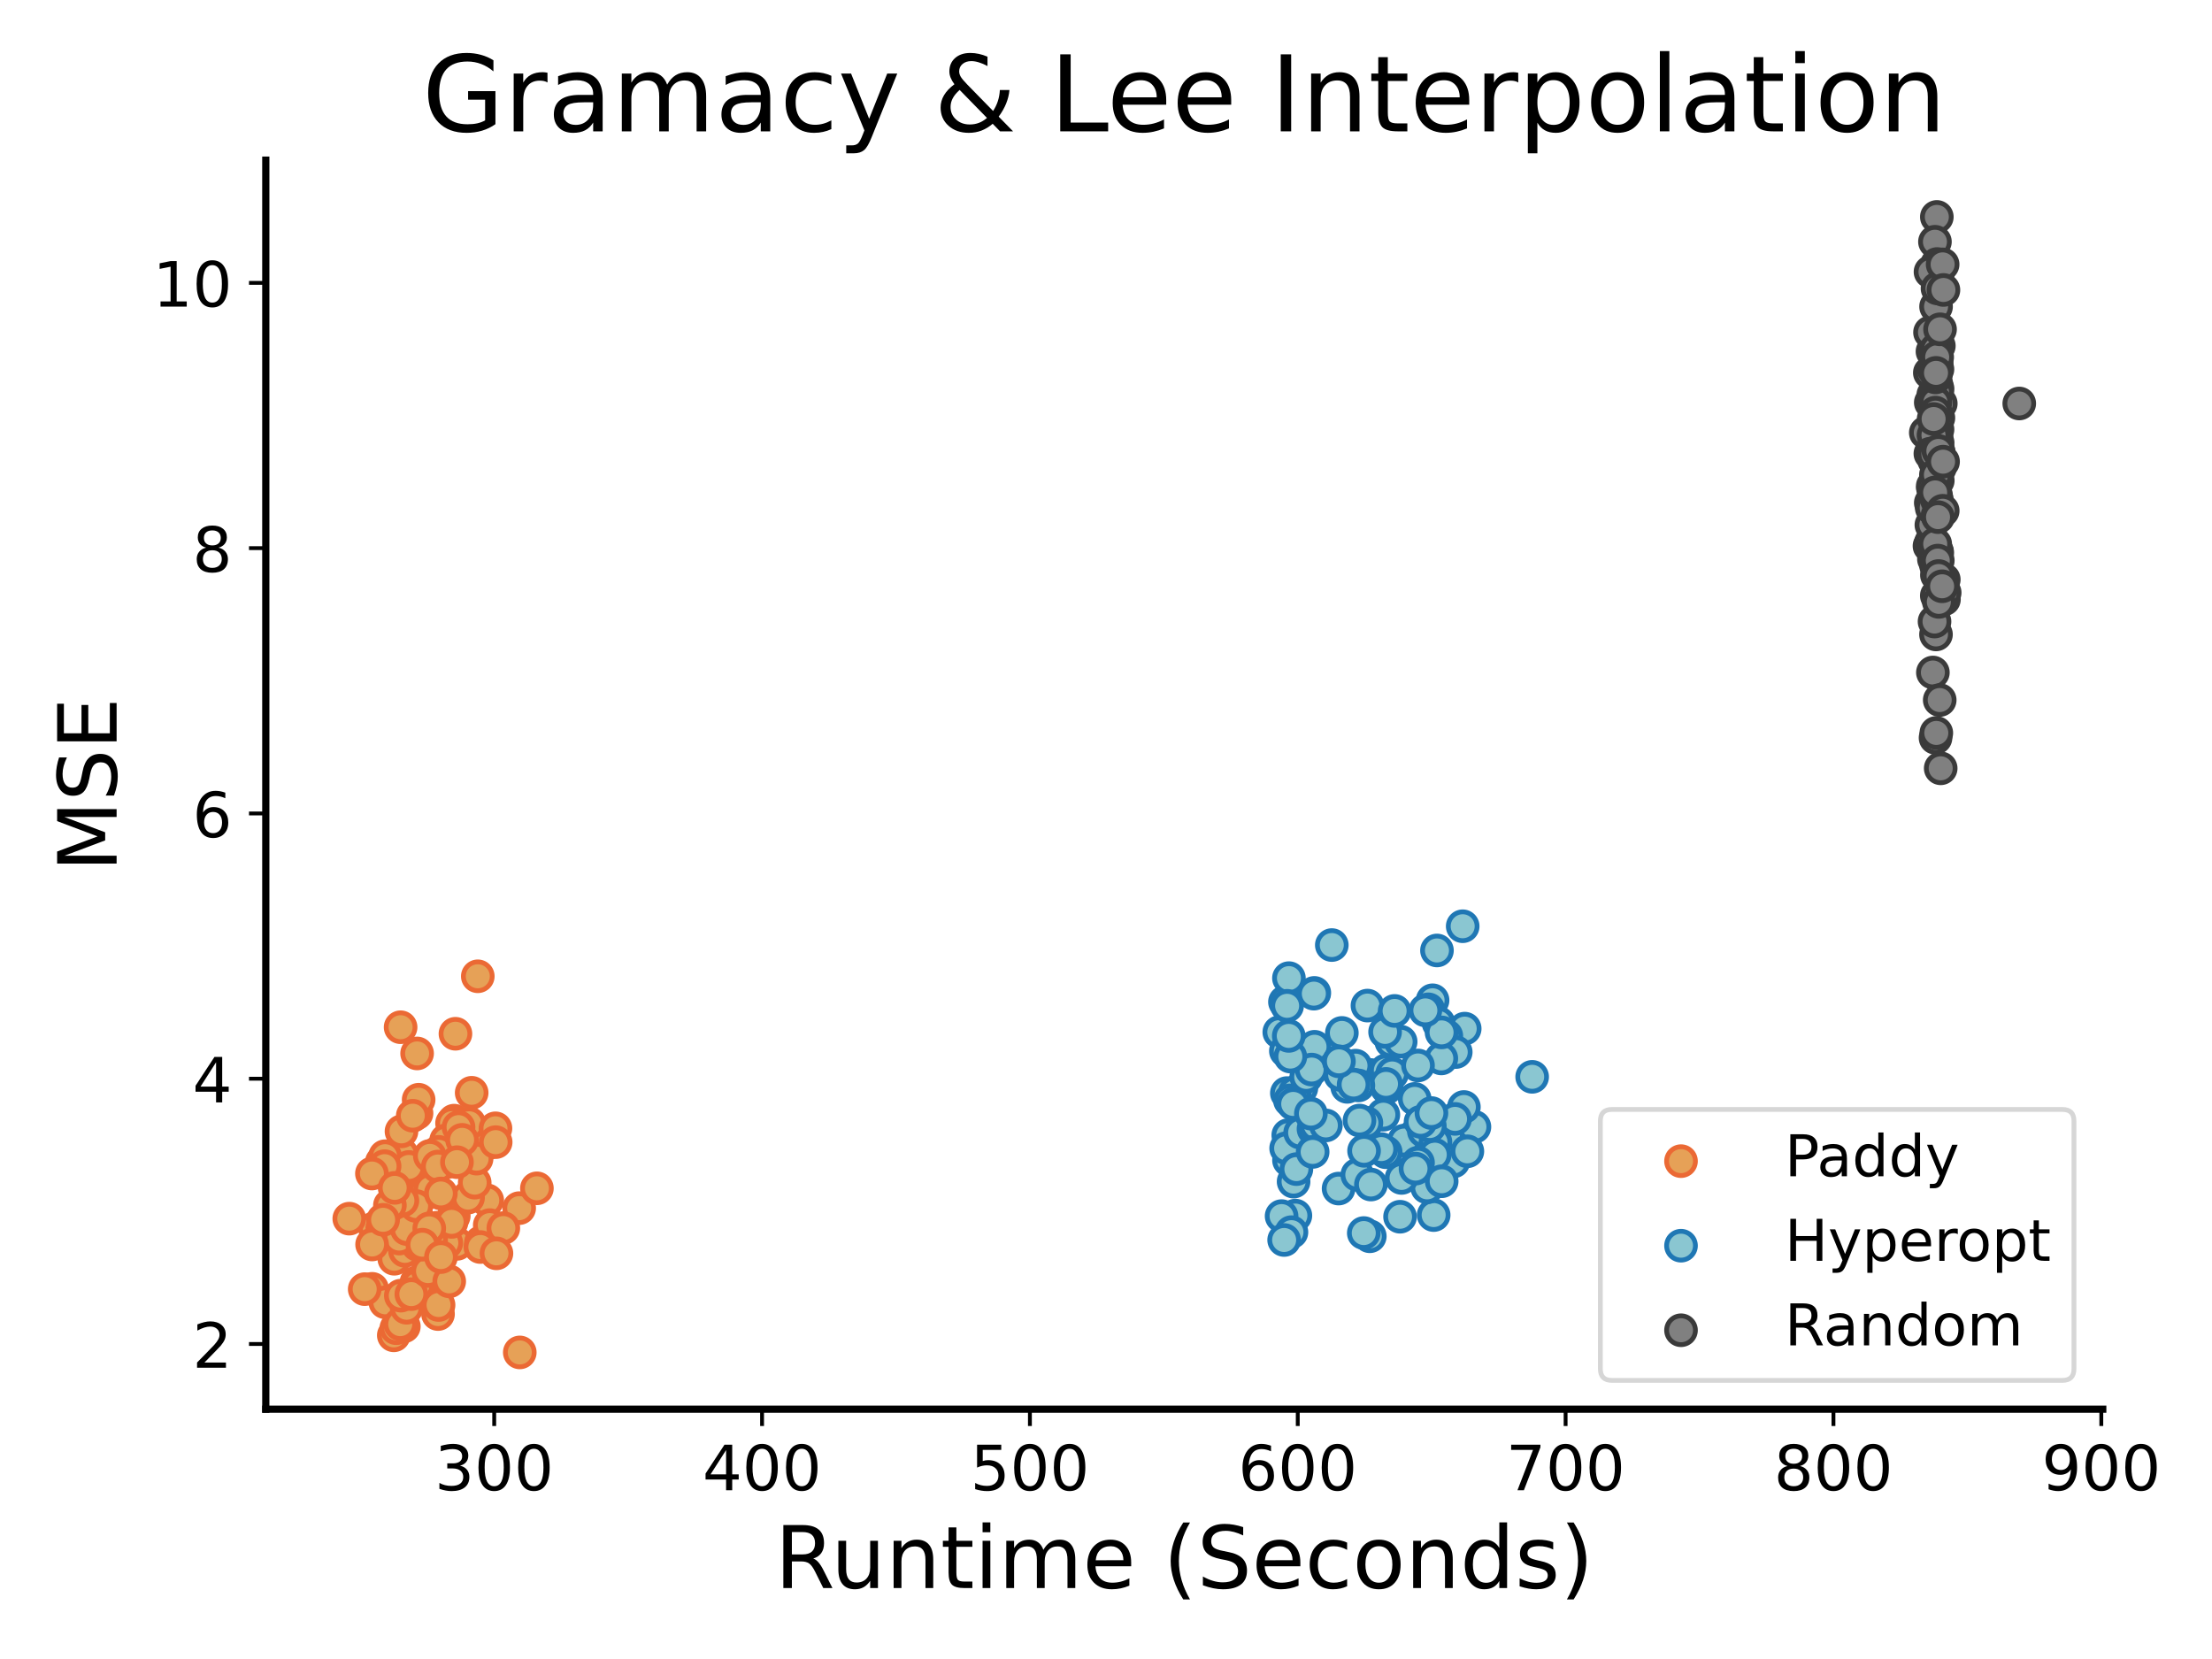 <?xml version="1.0" encoding="utf-8" standalone="no"?>
<!DOCTYPE svg PUBLIC "-//W3C//DTD SVG 1.1//EN"
  "http://www.w3.org/Graphics/SVG/1.1/DTD/svg11.dtd">
<!-- Created with matplotlib (https://matplotlib.org/) -->
<svg height="345.6pt" version="1.1" viewBox="0 0 460.8 345.6" width="460.8pt" xmlns="http://www.w3.org/2000/svg" xmlns:xlink="http://www.w3.org/1999/xlink">
 <defs>
  <style type="text/css">*{stroke-linecap:butt;stroke-linejoin:round;}</style>
 </defs>
 <g id="figure_1">
  <g id="patch_1">
   <path d="M 0 345.6 
L 460.8 345.6 
L 460.8 0 
L 0 0 
z
" style="fill:#ffffff;"/>
  </g>
  <g id="axes_1">
   <g id="patch_2">
    <path d="M 55.37 293.56 
L 438.043 293.56 
L 438.043 33.36 
L 55.37 33.36 
z
" style="fill:#ffffff;"/>
   </g>
   <g id="PathCollection_1">
    <defs>
     <path d="M 0 3 
C 0.796 3 1.559 2.684 2.121 2.121 
C 2.684 1.559 3 0.796 3 0 
C 3 -0.796 2.684 -1.559 2.121 -2.121 
C 1.559 -2.684 0.796 -3 0 -3 
C -0.796 -3 -1.559 -2.684 -2.121 -2.121 
C -2.684 -1.559 -3 -0.796 -3 0 
C -3 0.796 -2.684 1.559 -2.121 2.121 
C -1.559 2.684 -0.796 3 0 3 
z
" id="m9ecdca2d53" style="stroke:#eb6934;"/>
    </defs>
    <g clip-path="url(#p0299a1b204)">
     <use style="fill:#e6a157;stroke:#eb6934;" x="84.13" xlink:href="#m9ecdca2d53" y="276.314"/>
     <use style="fill:#e6a157;stroke:#eb6934;" x="91.603" xlink:href="#m9ecdca2d53" y="258.444"/>
     <use style="fill:#e6a157;stroke:#eb6934;" x="82.141" xlink:href="#m9ecdca2d53" y="262.221"/>
     <use style="fill:#e6a157;stroke:#eb6934;" x="94.455" xlink:href="#m9ecdca2d53" y="238.295"/>
     <use style="fill:#e6a157;stroke:#eb6934;" x="94.607" xlink:href="#m9ecdca2d53" y="233.452"/>
     <use style="fill:#e6a157;stroke:#eb6934;" x="78.088" xlink:href="#m9ecdca2d53" y="255.793"/>
     <use style="fill:#e6a157;stroke:#eb6934;" x="93.015" xlink:href="#m9ecdca2d53" y="239.814"/>
     <use style="fill:#e6a157;stroke:#eb6934;" x="88.743" xlink:href="#m9ecdca2d53" y="255.882"/>
     <use style="fill:#e6a157;stroke:#eb6934;" x="77.524" xlink:href="#m9ecdca2d53" y="268.488"/>
     <use style="fill:#e6a157;stroke:#eb6934;" x="93.046" xlink:href="#m9ecdca2d53" y="242.123"/>
     <use style="fill:#e6a157;stroke:#eb6934;" x="91.214" xlink:href="#m9ecdca2d53" y="266.435"/>
     <use style="fill:#e6a157;stroke:#eb6934;" x="83.199" xlink:href="#m9ecdca2d53" y="247.144"/>
     <use style="fill:#e6a157;stroke:#eb6934;" x="72.764" xlink:href="#m9ecdca2d53" y="253.867"/>
     <use style="fill:#e6a157;stroke:#eb6934;" x="79.631" xlink:href="#m9ecdca2d53" y="255.861"/>
     <use style="fill:#e6a157;stroke:#eb6934;" x="86.683" xlink:href="#m9ecdca2d53" y="252.902"/>
     <use style="fill:#e6a157;stroke:#eb6934;" x="82.033" xlink:href="#m9ecdca2d53" y="278.175"/>
     <use style="fill:#e6a157;stroke:#eb6934;" x="90.24" xlink:href="#m9ecdca2d53" y="246.667"/>
     <use style="fill:#e6a157;stroke:#eb6934;" x="101.526" xlink:href="#m9ecdca2d53" y="238.219"/>
     <use style="fill:#e6a157;stroke:#eb6934;" x="90.956" xlink:href="#m9ecdca2d53" y="255.763"/>
     <use style="fill:#e6a157;stroke:#eb6934;" x="108.281" xlink:href="#m9ecdca2d53" y="281.733"/>
     <use style="fill:#e6a157;stroke:#eb6934;" x="80.273" xlink:href="#m9ecdca2d53" y="271.295"/>
     <use style="fill:#e6a157;stroke:#eb6934;" x="86.89" xlink:href="#m9ecdca2d53" y="219.45"/>
     <use style="fill:#e6a157;stroke:#eb6934;" x="94.168" xlink:href="#m9ecdca2d53" y="233.977"/>
     <use style="fill:#e6a157;stroke:#eb6934;" x="101.503" xlink:href="#m9ecdca2d53" y="250.056"/>
     <use style="fill:#e6a157;stroke:#eb6934;" x="95.212" xlink:href="#m9ecdca2d53" y="259.115"/>
     <use style="fill:#e6a157;stroke:#eb6934;" x="97.754" xlink:href="#m9ecdca2d53" y="234.005"/>
     <use style="fill:#e6a157;stroke:#eb6934;" x="92.971" xlink:href="#m9ecdca2d53" y="258.925"/>
     <use style="fill:#e6a157;stroke:#eb6934;" x="86.04" xlink:href="#m9ecdca2d53" y="252.9"/>
     <use style="fill:#e6a157;stroke:#eb6934;" x="92.934" xlink:href="#m9ecdca2d53" y="237.565"/>
     <use style="fill:#e6a157;stroke:#eb6934;" x="83.736" xlink:href="#m9ecdca2d53" y="240.471"/>
     <use style="fill:#e6a157;stroke:#eb6934;" x="87.217" xlink:href="#m9ecdca2d53" y="258.634"/>
     <use style="fill:#e6a157;stroke:#eb6934;" x="84.36" xlink:href="#m9ecdca2d53" y="260.571"/>
     <use style="fill:#e6a157;stroke:#eb6934;" x="100.199" xlink:href="#m9ecdca2d53" y="258.795"/>
     <use style="fill:#e6a157;stroke:#eb6934;" x="87.115" xlink:href="#m9ecdca2d53" y="250.237"/>
     <use style="fill:#e6a157;stroke:#eb6934;" x="108.155" xlink:href="#m9ecdca2d53" y="251.679"/>
     <use style="fill:#e6a157;stroke:#eb6934;" x="94.535" xlink:href="#m9ecdca2d53" y="253.292"/>
     <use style="fill:#e6a157;stroke:#eb6934;" x="97.507" xlink:href="#m9ecdca2d53" y="249.481"/>
     <use style="fill:#e6a157;stroke:#eb6934;" x="82.559" xlink:href="#m9ecdca2d53" y="276.693"/>
     <use style="fill:#e6a157;stroke:#eb6934;" x="88.542" xlink:href="#m9ecdca2d53" y="244.162"/>
     <use style="fill:#e6a157;stroke:#eb6934;" x="90.688" xlink:href="#m9ecdca2d53" y="264.763"/>
     <use style="fill:#e6a157;stroke:#eb6934;" x="86.502" xlink:href="#m9ecdca2d53" y="256.628"/>
     <use style="fill:#e6a157;stroke:#eb6934;" x="83.38" xlink:href="#m9ecdca2d53" y="275.841"/>
     <use style="fill:#e6a157;stroke:#eb6934;" x="75.975" xlink:href="#m9ecdca2d53" y="268.553"/>
     <use style="fill:#e6a157;stroke:#eb6934;" x="87.019" xlink:href="#m9ecdca2d53" y="259.346"/>
     <use style="fill:#e6a157;stroke:#eb6934;" x="89.767" xlink:href="#m9ecdca2d53" y="262.279"/>
     <use style="fill:#e6a157;stroke:#eb6934;" x="79.53" xlink:href="#m9ecdca2d53" y="242.091"/>
     <use style="fill:#e6a157;stroke:#eb6934;" x="83.161" xlink:href="#m9ecdca2d53" y="258.018"/>
     <use style="fill:#e6a157;stroke:#eb6934;" x="102.025" xlink:href="#m9ecdca2d53" y="255.216"/>
     <use style="fill:#e6a157;stroke:#eb6934;" x="89.23" xlink:href="#m9ecdca2d53" y="265.491"/>
     <use style="fill:#e6a157;stroke:#eb6934;" x="86.773" xlink:href="#m9ecdca2d53" y="231.918"/>
     <use style="fill:#e6a157;stroke:#eb6934;" x="88.944" xlink:href="#m9ecdca2d53" y="248.093"/>
     <use style="fill:#e6a157;stroke:#eb6934;" x="86.748" xlink:href="#m9ecdca2d53" y="267.141"/>
     <use style="fill:#e6a157;stroke:#eb6934;" x="91.387" xlink:href="#m9ecdca2d53" y="239.956"/>
     <use style="fill:#e6a157;stroke:#eb6934;" x="84.762" xlink:href="#m9ecdca2d53" y="256.037"/>
     <use style="fill:#e6a157;stroke:#eb6934;" x="80.22" xlink:href="#m9ecdca2d53" y="240.859"/>
     <use style="fill:#e6a157;stroke:#eb6934;" x="88.187" xlink:href="#m9ecdca2d53" y="248.829"/>
     <use style="fill:#e6a157;stroke:#eb6934;" x="84.71" xlink:href="#m9ecdca2d53" y="272.43"/>
     <use style="fill:#e6a157;stroke:#eb6934;" x="91.25" xlink:href="#m9ecdca2d53" y="273.741"/>
     <use style="fill:#e6a157;stroke:#eb6934;" x="91.362" xlink:href="#m9ecdca2d53" y="271.856"/>
     <use style="fill:#e6a157;stroke:#eb6934;" x="89.6" xlink:href="#m9ecdca2d53" y="247.711"/>
     <use style="fill:#e6a157;stroke:#eb6934;" x="89.811" xlink:href="#m9ecdca2d53" y="258.302"/>
     <use style="fill:#e6a157;stroke:#eb6934;" x="83.496" xlink:href="#m9ecdca2d53" y="269.906"/>
     <use style="fill:#e6a157;stroke:#eb6934;" x="86.682" xlink:href="#m9ecdca2d53" y="251.237"/>
     <use style="fill:#e6a157;stroke:#eb6934;" x="87.211" xlink:href="#m9ecdca2d53" y="229.095"/>
     <use style="fill:#e6a157;stroke:#eb6934;" x="94.083" xlink:href="#m9ecdca2d53" y="254.542"/>
     <use style="fill:#e6a157;stroke:#eb6934;" x="86.987" xlink:href="#m9ecdca2d53" y="267.635"/>
     <use style="fill:#e6a157;stroke:#eb6934;" x="89.422" xlink:href="#m9ecdca2d53" y="255.892"/>
     <use style="fill:#e6a157;stroke:#eb6934;" x="83.829" xlink:href="#m9ecdca2d53" y="250.117"/>
     <use style="fill:#e6a157;stroke:#eb6934;" x="85.692" xlink:href="#m9ecdca2d53" y="269.589"/>
     <use style="fill:#e6a157;stroke:#eb6934;" x="85.178" xlink:href="#m9ecdca2d53" y="243.099"/>
     <use style="fill:#e6a157;stroke:#eb6934;" x="83.454" xlink:href="#m9ecdca2d53" y="213.991"/>
     <use style="fill:#e6a157;stroke:#eb6934;" x="98.892" xlink:href="#m9ecdca2d53" y="246.365"/>
     <use style="fill:#e6a157;stroke:#eb6934;" x="80.119" xlink:href="#m9ecdca2d53" y="242.937"/>
     <use style="fill:#e6a157;stroke:#eb6934;" x="94.878" xlink:href="#m9ecdca2d53" y="215.352"/>
     <use style="fill:#e6a157;stroke:#eb6934;" x="89.542" xlink:href="#m9ecdca2d53" y="240.794"/>
     <use style="fill:#e6a157;stroke:#eb6934;" x="89.171" xlink:href="#m9ecdca2d53" y="264.791"/>
     <use style="fill:#e6a157;stroke:#eb6934;" x="93.581" xlink:href="#m9ecdca2d53" y="266.927"/>
     <use style="fill:#e6a157;stroke:#eb6934;" x="83.638" xlink:href="#m9ecdca2d53" y="235.682"/>
     <use style="fill:#e6a157;stroke:#eb6934;" x="87.989" xlink:href="#m9ecdca2d53" y="259.289"/>
     <use style="fill:#e6a157;stroke:#eb6934;" x="91.854" xlink:href="#m9ecdca2d53" y="261.874"/>
     <use style="fill:#e6a157;stroke:#eb6934;" x="77.477" xlink:href="#m9ecdca2d53" y="244.469"/>
     <use style="fill:#e6a157;stroke:#eb6934;" x="77.514" xlink:href="#m9ecdca2d53" y="259.247"/>
     <use style="fill:#e6a157;stroke:#eb6934;" x="91.208" xlink:href="#m9ecdca2d53" y="243.015"/>
     <use style="fill:#e6a157;stroke:#eb6934;" x="100.07" xlink:href="#m9ecdca2d53" y="259.778"/>
     <use style="fill:#e6a157;stroke:#eb6934;" x="103.213" xlink:href="#m9ecdca2d53" y="235.049"/>
     <use style="fill:#e6a157;stroke:#eb6934;" x="98.258" xlink:href="#m9ecdca2d53" y="227.646"/>
     <use style="fill:#e6a157;stroke:#eb6934;" x="99.283" xlink:href="#m9ecdca2d53" y="241.369"/>
     <use style="fill:#e6a157;stroke:#eb6934;" x="95.525" xlink:href="#m9ecdca2d53" y="234.803"/>
     <use style="fill:#e6a157;stroke:#eb6934;" x="96.263" xlink:href="#m9ecdca2d53" y="237.45"/>
     <use style="fill:#e6a157;stroke:#eb6934;" x="104.855" xlink:href="#m9ecdca2d53" y="255.832"/>
     <use style="fill:#e6a157;stroke:#eb6934;" x="111.849" xlink:href="#m9ecdca2d53" y="247.546"/>
     <use style="fill:#e6a157;stroke:#eb6934;" x="85.986" xlink:href="#m9ecdca2d53" y="232.427"/>
     <use style="fill:#e6a157;stroke:#eb6934;" x="103.26" xlink:href="#m9ecdca2d53" y="237.93"/>
     <use style="fill:#e6a157;stroke:#eb6934;" x="81.225" xlink:href="#m9ecdca2d53" y="251.1"/>
     <use style="fill:#e6a157;stroke:#eb6934;" x="79.811" xlink:href="#m9ecdca2d53" y="254.106"/>
     <use style="fill:#e6a157;stroke:#eb6934;" x="91.841" xlink:href="#m9ecdca2d53" y="248.625"/>
     <use style="fill:#e6a157;stroke:#eb6934;" x="82.217" xlink:href="#m9ecdca2d53" y="247.454"/>
     <use style="fill:#e6a157;stroke:#eb6934;" x="103.42" xlink:href="#m9ecdca2d53" y="261.092"/>
     <use style="fill:#e6a157;stroke:#eb6934;" x="95.191" xlink:href="#m9ecdca2d53" y="242.104"/>
     <use style="fill:#e6a157;stroke:#eb6934;" x="99.534" xlink:href="#m9ecdca2d53" y="203.378"/>
    </g>
   </g>
   <g id="PathCollection_2">
    <defs>
     <path d="M 0 3 
C 0.796 3 1.559 2.684 2.121 2.121 
C 2.684 1.559 3 0.796 3 0 
C 3 -0.796 2.684 -1.559 2.121 -2.121 
C 1.559 -2.684 0.796 -3 0 -3 
C -0.796 -3 -1.559 -2.684 -2.121 -2.121 
C -2.684 -1.559 -3 -0.796 -3 0 
C -3 0.796 -2.684 1.559 -2.121 2.121 
C -1.559 2.684 -0.796 3 0 3 
z
" id="m8d9a4959fa" style="stroke:#1f77b4;"/>
    </defs>
    <g clip-path="url(#p0299a1b204)">
     <use style="fill:#8ac6d1;stroke:#1f77b4;" x="319.178" xlink:href="#m8d9a4959fa" y="224.322"/>
     <use style="fill:#8ac6d1;stroke:#1f77b4;" x="293.85" xlink:href="#m8d9a4959fa" y="244.2"/>
     <use style="fill:#8ac6d1;stroke:#1f77b4;" x="301.66" xlink:href="#m8d9a4959fa" y="239.73"/>
     <use style="fill:#8ac6d1;stroke:#1f77b4;" x="288.931" xlink:href="#m8d9a4959fa" y="214.778"/>
     <use style="fill:#8ac6d1;stroke:#1f77b4;" x="301.66" xlink:href="#m8d9a4959fa" y="236.277"/>
     <use style="fill:#8ac6d1;stroke:#1f77b4;" x="294.735" xlink:href="#m8d9a4959fa" y="236.501"/>
     <use style="fill:#8ac6d1;stroke:#1f77b4;" x="305.126" xlink:href="#m8d9a4959fa" y="214.283"/>
     <use style="fill:#8ac6d1;stroke:#1f77b4;" x="292.493" xlink:href="#m8d9a4959fa" y="237.605"/>
     <use style="fill:#8ac6d1;stroke:#1f77b4;" x="285.51" xlink:href="#m8d9a4959fa" y="223.939"/>
     <use style="fill:#8ac6d1;stroke:#1f77b4;" x="301.299" xlink:href="#m8d9a4959fa" y="215.804"/>
     <use style="fill:#8ac6d1;stroke:#1f77b4;" x="298.434" xlink:href="#m8d9a4959fa" y="208.375"/>
     <use style="fill:#8ac6d1;stroke:#1f77b4;" x="303.259" xlink:href="#m8d9a4959fa" y="219.164"/>
     <use style="fill:#8ac6d1;stroke:#1f77b4;" x="297.538" xlink:href="#m8d9a4959fa" y="210.261"/>
     <use style="fill:#8ac6d1;stroke:#1f77b4;" x="299.677" xlink:href="#m8d9a4959fa" y="213.101"/>
     <use style="fill:#8ac6d1;stroke:#1f77b4;" x="300.254" xlink:href="#m8d9a4959fa" y="220.491"/>
     <use style="fill:#8ac6d1;stroke:#1f77b4;" x="288.67" xlink:href="#m8d9a4959fa" y="240.026"/>
     <use style="fill:#8ac6d1;stroke:#1f77b4;" x="298.661" xlink:href="#m8d9a4959fa" y="253.121"/>
     <use style="fill:#8ac6d1;stroke:#1f77b4;" x="288.705" xlink:href="#m8d9a4959fa" y="222.982"/>
     <use style="fill:#8ac6d1;stroke:#1f77b4;" x="290.021" xlink:href="#m8d9a4959fa" y="223.626"/>
     <use style="fill:#8ac6d1;stroke:#1f77b4;" x="288.883" xlink:href="#m8d9a4959fa" y="226.57"/>
     <use style="fill:#8ac6d1;stroke:#1f77b4;" x="297.304" xlink:href="#m8d9a4959fa" y="247.347"/>
     <use style="fill:#8ac6d1;stroke:#1f77b4;" x="296.606" xlink:href="#m8d9a4959fa" y="235.628"/>
     <use style="fill:#8ac6d1;stroke:#1f77b4;" x="291.657" xlink:href="#m8d9a4959fa" y="253.469"/>
     <use style="fill:#8ac6d1;stroke:#1f77b4;" x="287.752" xlink:href="#m8d9a4959fa" y="239.374"/>
     <use style="fill:#8ac6d1;stroke:#1f77b4;" x="280.649" xlink:href="#m8d9a4959fa" y="226.411"/>
     <use style="fill:#8ac6d1;stroke:#1f77b4;" x="289.83" xlink:href="#m8d9a4959fa" y="216.979"/>
     <use style="fill:#8ac6d1;stroke:#1f77b4;" x="291.786" xlink:href="#m8d9a4959fa" y="217.006"/>
     <use style="fill:#8ac6d1;stroke:#1f77b4;" x="291.97" xlink:href="#m8d9a4959fa" y="245.384"/>
     <use style="fill:#8ac6d1;stroke:#1f77b4;" x="284.868" xlink:href="#m8d9a4959fa" y="209.482"/>
     <use style="fill:#8ac6d1;stroke:#1f77b4;" x="302.778" xlink:href="#m8d9a4959fa" y="241.959"/>
     <use style="fill:#8ac6d1;stroke:#1f77b4;" x="299.031" xlink:href="#m8d9a4959fa" y="237.887"/>
     <use style="fill:#8ac6d1;stroke:#1f77b4;" x="298.888" xlink:href="#m8d9a4959fa" y="240.539"/>
     <use style="fill:#8ac6d1;stroke:#1f77b4;" x="288.539" xlink:href="#m8d9a4959fa" y="214.968"/>
     <use style="fill:#8ac6d1;stroke:#1f77b4;" x="288.183" xlink:href="#m8d9a4959fa" y="232.214"/>
     <use style="fill:#8ac6d1;stroke:#1f77b4;" x="278.853" xlink:href="#m8d9a4959fa" y="247.601"/>
     <use style="fill:#8ac6d1;stroke:#1f77b4;" x="267.675" xlink:href="#m8d9a4959fa" y="208.721"/>
     <use style="fill:#8ac6d1;stroke:#1f77b4;" x="268.075" xlink:href="#m8d9a4959fa" y="227.711"/>
     <use style="fill:#8ac6d1;stroke:#1f77b4;" x="269.929" xlink:href="#m8d9a4959fa" y="242.994"/>
     <use style="fill:#8ac6d1;stroke:#1f77b4;" x="304.706" xlink:href="#m8d9a4959fa" y="192.954"/>
     <use style="fill:#8ac6d1;stroke:#1f77b4;" x="307.153" xlink:href="#m8d9a4959fa" y="234.747"/>
     <use style="fill:#8ac6d1;stroke:#1f77b4;" x="295.4" xlink:href="#m8d9a4959fa" y="242.209"/>
     <use style="fill:#8ac6d1;stroke:#1f77b4;" x="279.188" xlink:href="#m8d9a4959fa" y="223.923"/>
     <use style="fill:#8ac6d1;stroke:#1f77b4;" x="269.855" xlink:href="#m8d9a4959fa" y="253.228"/>
     <use style="fill:#8ac6d1;stroke:#1f77b4;" x="269.479" xlink:href="#m8d9a4959fa" y="246.152"/>
     <use style="fill:#8ac6d1;stroke:#1f77b4;" x="284.644" xlink:href="#m8d9a4959fa" y="233.915"/>
     <use style="fill:#8ac6d1;stroke:#1f77b4;" x="282.753" xlink:href="#m8d9a4959fa" y="244.735"/>
     <use style="fill:#8ac6d1;stroke:#1f77b4;" x="268.37" xlink:href="#m8d9a4959fa" y="236.462"/>
     <use style="fill:#8ac6d1;stroke:#1f77b4;" x="266.98" xlink:href="#m8d9a4959fa" y="253.337"/>
     <use style="fill:#8ac6d1;stroke:#1f77b4;" x="279.535" xlink:href="#m8d9a4959fa" y="215.177"/>
     <use style="fill:#8ac6d1;stroke:#1f77b4;" x="294.711" xlink:href="#m8d9a4959fa" y="228.922"/>
     <use style="fill:#8ac6d1;stroke:#1f77b4;" x="300.332" xlink:href="#m8d9a4959fa" y="246.076"/>
     <use style="fill:#8ac6d1;stroke:#1f77b4;" x="273.844" xlink:href="#m8d9a4959fa" y="218.064"/>
     <use style="fill:#8ac6d1;stroke:#1f77b4;" x="273.798" xlink:href="#m8d9a4959fa" y="206.838"/>
     <use style="fill:#8ac6d1;stroke:#1f77b4;" x="271.102" xlink:href="#m8d9a4959fa" y="226.649"/>
     <use style="fill:#8ac6d1;stroke:#1f77b4;" x="268.52" xlink:href="#m8d9a4959fa" y="241.699"/>
     <use style="fill:#8ac6d1;stroke:#1f77b4;" x="267.926" xlink:href="#m8d9a4959fa" y="239.2"/>
     <use style="fill:#8ac6d1;stroke:#1f77b4;" x="269.742" xlink:href="#m8d9a4959fa" y="227.528"/>
     <use style="fill:#8ac6d1;stroke:#1f77b4;" x="268.508" xlink:href="#m8d9a4959fa" y="203.764"/>
     <use style="fill:#8ac6d1;stroke:#1f77b4;" x="283.208" xlink:href="#m8d9a4959fa" y="233.43"/>
     <use style="fill:#8ac6d1;stroke:#1f77b4;" x="294.877" xlink:href="#m8d9a4959fa" y="243.444"/>
     <use style="fill:#8ac6d1;stroke:#1f77b4;" x="266.502" xlink:href="#m8d9a4959fa" y="215.013"/>
     <use style="fill:#8ac6d1;stroke:#1f77b4;" x="282.378" xlink:href="#m8d9a4959fa" y="221.994"/>
     <use style="fill:#8ac6d1;stroke:#1f77b4;" x="277.439" xlink:href="#m8d9a4959fa" y="196.872"/>
     <use style="fill:#8ac6d1;stroke:#1f77b4;" x="267.867" xlink:href="#m8d9a4959fa" y="218.934"/>
     <use style="fill:#8ac6d1;stroke:#1f77b4;" x="269.034" xlink:href="#m8d9a4959fa" y="256.681"/>
     <use style="fill:#8ac6d1;stroke:#1f77b4;" x="268.13" xlink:href="#m8d9a4959fa" y="209.531"/>
     <use style="fill:#8ac6d1;stroke:#1f77b4;" x="268.72" xlink:href="#m8d9a4959fa" y="229.236"/>
     <use style="fill:#8ac6d1;stroke:#1f77b4;" x="270.066" xlink:href="#m8d9a4959fa" y="243.547"/>
     <use style="fill:#8ac6d1;stroke:#1f77b4;" x="288.73" xlink:href="#m8d9a4959fa" y="225.795"/>
     <use style="fill:#8ac6d1;stroke:#1f77b4;" x="305.682" xlink:href="#m8d9a4959fa" y="239.835"/>
     <use style="fill:#8ac6d1;stroke:#1f77b4;" x="273.698" xlink:href="#m8d9a4959fa" y="206.998"/>
     <use style="fill:#8ac6d1;stroke:#1f77b4;" x="270.844" xlink:href="#m8d9a4959fa" y="235.952"/>
     <use style="fill:#8ac6d1;stroke:#1f77b4;" x="304.957" xlink:href="#m8d9a4959fa" y="230.608"/>
     <use style="fill:#8ac6d1;stroke:#1f77b4;" x="300.305" xlink:href="#m8d9a4959fa" y="215.068"/>
     <use style="fill:#8ac6d1;stroke:#1f77b4;" x="273.624" xlink:href="#m8d9a4959fa" y="235.179"/>
     <use style="fill:#8ac6d1;stroke:#1f77b4;" x="290.526" xlink:href="#m8d9a4959fa" y="210.594"/>
     <use style="fill:#8ac6d1;stroke:#1f77b4;" x="274.107" xlink:href="#m8d9a4959fa" y="234.432"/>
     <use style="fill:#8ac6d1;stroke:#1f77b4;" x="285.354" xlink:href="#m8d9a4959fa" y="257.539"/>
     <use style="fill:#8ac6d1;stroke:#1f77b4;" x="272.114" xlink:href="#m8d9a4959fa" y="224.345"/>
     <use style="fill:#8ac6d1;stroke:#1f77b4;" x="295.396" xlink:href="#m8d9a4959fa" y="221.956"/>
     <use style="fill:#8ac6d1;stroke:#1f77b4;" x="303.113" xlink:href="#m8d9a4959fa" y="233.086"/>
     <use style="fill:#8ac6d1;stroke:#1f77b4;" x="276.203" xlink:href="#m8d9a4959fa" y="234.447"/>
     <use style="fill:#8ac6d1;stroke:#1f77b4;" x="269.402" xlink:href="#m8d9a4959fa" y="229.969"/>
     <use style="fill:#8ac6d1;stroke:#1f77b4;" x="299.347" xlink:href="#m8d9a4959fa" y="197.999"/>
     <use style="fill:#8ac6d1;stroke:#1f77b4;" x="282.975" xlink:href="#m8d9a4959fa" y="226.117"/>
     <use style="fill:#8ac6d1;stroke:#1f77b4;" x="267.509" xlink:href="#m8d9a4959fa" y="258.312"/>
     <use style="fill:#8ac6d1;stroke:#1f77b4;" x="297.86" xlink:href="#m8d9a4959fa" y="234.568"/>
     <use style="fill:#8ac6d1;stroke:#1f77b4;" x="295.924" xlink:href="#m8d9a4959fa" y="233.704"/>
     <use style="fill:#8ac6d1;stroke:#1f77b4;" x="284.161" xlink:href="#m8d9a4959fa" y="239.735"/>
     <use style="fill:#8ac6d1;stroke:#1f77b4;" x="284.099" xlink:href="#m8d9a4959fa" y="256.866"/>
     <use style="fill:#8ac6d1;stroke:#1f77b4;" x="273.453" xlink:href="#m8d9a4959fa" y="239.965"/>
     <use style="fill:#8ac6d1;stroke:#1f77b4;" x="273.08" xlink:href="#m8d9a4959fa" y="231.987"/>
     <use style="fill:#8ac6d1;stroke:#1f77b4;" x="281.982" xlink:href="#m8d9a4959fa" y="225.935"/>
     <use style="fill:#8ac6d1;stroke:#1f77b4;" x="296.927" xlink:href="#m8d9a4959fa" y="210.483"/>
     <use style="fill:#8ac6d1;stroke:#1f77b4;" x="298.197" xlink:href="#m8d9a4959fa" y="231.871"/>
     <use style="fill:#8ac6d1;stroke:#1f77b4;" x="285.587" xlink:href="#m8d9a4959fa" y="246.759"/>
     <use style="fill:#8ac6d1;stroke:#1f77b4;" x="273.234" xlink:href="#m8d9a4959fa" y="222.812"/>
     <use style="fill:#8ac6d1;stroke:#1f77b4;" x="278.92" xlink:href="#m8d9a4959fa" y="221.102"/>
     <use style="fill:#8ac6d1;stroke:#1f77b4;" x="268.807" xlink:href="#m8d9a4959fa" y="220.104"/>
     <use style="fill:#8ac6d1;stroke:#1f77b4;" x="268.474" xlink:href="#m8d9a4959fa" y="215.798"/>
    </g>
   </g>
   <g id="PathCollection_3">
    <defs>
     <path d="M 0 3 
C 0.796 3 1.559 2.684 2.121 2.121 
C 2.684 1.559 3 0.796 3 0 
C 3 -0.796 2.684 -1.559 2.121 -2.121 
C 1.559 -2.684 0.796 -3 0 -3 
C -0.796 -3 -1.559 -2.684 -2.121 -2.121 
C -2.684 -1.559 -3 -0.796 -3 0 
C -3 0.796 -2.684 1.559 -2.121 2.121 
C -1.559 2.684 -0.796 3 0 3 
z
" id="m1c124397ea" style="stroke:#3a3a3a;"/>
    </defs>
    <g clip-path="url(#p0299a1b204)">
     <use style="fill:#808080;stroke:#3a3a3a;" x="401.177" xlink:href="#m1c124397ea" y="90.134"/>
     <use style="fill:#808080;stroke:#3a3a3a;" x="403.764" xlink:href="#m1c124397ea" y="56.705"/>
     <use style="fill:#808080;stroke:#3a3a3a;" x="402.497" xlink:href="#m1c124397ea" y="112.996"/>
     <use style="fill:#808080;stroke:#3a3a3a;" x="403.636" xlink:href="#m1c124397ea" y="81.013"/>
     <use style="fill:#808080;stroke:#3a3a3a;" x="404.301" xlink:href="#m1c124397ea" y="84.063"/>
     <use style="fill:#808080;stroke:#3a3a3a;" x="403.478" xlink:href="#m1c124397ea" y="45.187"/>
     <use style="fill:#808080;stroke:#3a3a3a;" x="402.56" xlink:href="#m1c124397ea" y="105.303"/>
     <use style="fill:#808080;stroke:#3a3a3a;" x="403.084" xlink:href="#m1c124397ea" y="50.362"/>
     <use style="fill:#808080;stroke:#3a3a3a;" x="402.214" xlink:href="#m1c124397ea" y="83.857"/>
     <use style="fill:#808080;stroke:#3a3a3a;" x="403.396" xlink:href="#m1c124397ea" y="80.104"/>
     <use style="fill:#808080;stroke:#3a3a3a;" x="403.416" xlink:href="#m1c124397ea" y="91.048"/>
     <use style="fill:#808080;stroke:#3a3a3a;" x="403.195" xlink:href="#m1c124397ea" y="95.962"/>
     <use style="fill:#808080;stroke:#3a3a3a;" x="403.451" xlink:href="#m1c124397ea" y="75.748"/>
     <use style="fill:#808080;stroke:#3a3a3a;" x="402.745" xlink:href="#m1c124397ea" y="82.244"/>
     <use style="fill:#808080;stroke:#3a3a3a;" x="403.082" xlink:href="#m1c124397ea" y="90.531"/>
     <use style="fill:#808080;stroke:#3a3a3a;" x="402.657" xlink:href="#m1c124397ea" y="140.096"/>
     <use style="fill:#808080;stroke:#3a3a3a;" x="402.983" xlink:href="#m1c124397ea" y="95.034"/>
     <use style="fill:#808080;stroke:#3a3a3a;" x="403.332" xlink:href="#m1c124397ea" y="87.936"/>
     <use style="fill:#808080;stroke:#3a3a3a;" x="403.804" xlink:href="#m1c124397ea" y="94.294"/>
     <use style="fill:#808080;stroke:#3a3a3a;" x="403.735" xlink:href="#m1c124397ea" y="94.269"/>
     <use style="fill:#808080;stroke:#3a3a3a;" x="403.897" xlink:href="#m1c124397ea" y="72.049"/>
     <use style="fill:#808080;stroke:#3a3a3a;" x="403.489" xlink:href="#m1c124397ea" y="119.779"/>
     <use style="fill:#808080;stroke:#3a3a3a;" x="402.97" xlink:href="#m1c124397ea" y="83.488"/>
     <use style="fill:#808080;stroke:#3a3a3a;" x="403.289" xlink:href="#m1c124397ea" y="70.934"/>
     <use style="fill:#808080;stroke:#3a3a3a;" x="403.521" xlink:href="#m1c124397ea" y="81.794"/>
     <use style="fill:#808080;stroke:#3a3a3a;" x="403.548" xlink:href="#m1c124397ea" y="54.999"/>
     <use style="fill:#808080;stroke:#3a3a3a;" x="403.595" xlink:href="#m1c124397ea" y="72.305"/>
     <use style="fill:#808080;stroke:#3a3a3a;" x="403.498" xlink:href="#m1c124397ea" y="96.86"/>
     <use style="fill:#808080;stroke:#3a3a3a;" x="403.622" xlink:href="#m1c124397ea" y="89.46"/>
     <use style="fill:#808080;stroke:#3a3a3a;" x="404.118" xlink:href="#m1c124397ea" y="97.435"/>
     <use style="fill:#808080;stroke:#3a3a3a;" x="403.185" xlink:href="#m1c124397ea" y="83.796"/>
     <use style="fill:#808080;stroke:#3a3a3a;" x="403.654" xlink:href="#m1c124397ea" y="92.251"/>
     <use style="fill:#808080;stroke:#3a3a3a;" x="403.485" xlink:href="#m1c124397ea" y="114.798"/>
     <use style="fill:#808080;stroke:#3a3a3a;" x="403.288" xlink:href="#m1c124397ea" y="117.723"/>
     <use style="fill:#808080;stroke:#3a3a3a;" x="402.927" xlink:href="#m1c124397ea" y="92.753"/>
     <use style="fill:#808080;stroke:#3a3a3a;" x="403.042" xlink:href="#m1c124397ea" y="107.757"/>
     <use style="fill:#808080;stroke:#3a3a3a;" x="403.694" xlink:href="#m1c124397ea" y="94.654"/>
     <use style="fill:#808080;stroke:#3a3a3a;" x="404.964" xlink:href="#m1c124397ea" y="124.856"/>
     <use style="fill:#808080;stroke:#3a3a3a;" x="403.677" xlink:href="#m1c124397ea" y="100.109"/>
     <use style="fill:#808080;stroke:#3a3a3a;" x="403.574" xlink:href="#m1c124397ea" y="115.137"/>
     <use style="fill:#808080;stroke:#3a3a3a;" x="403.805" xlink:href="#m1c124397ea" y="87.052"/>
     <use style="fill:#808080;stroke:#3a3a3a;" x="404.284" xlink:href="#m1c124397ea" y="160.053"/>
     <use style="fill:#808080;stroke:#3a3a3a;" x="403.609" xlink:href="#m1c124397ea" y="76.923"/>
     <use style="fill:#808080;stroke:#3a3a3a;" x="403.241" xlink:href="#m1c124397ea" y="57.023"/>
     <use style="fill:#808080;stroke:#3a3a3a;" x="402.215" xlink:href="#m1c124397ea" y="104.752"/>
     <use style="fill:#808080;stroke:#3a3a3a;" x="402.16" xlink:href="#m1c124397ea" y="56.637"/>
     <use style="fill:#808080;stroke:#3a3a3a;" x="401.944" xlink:href="#m1c124397ea" y="113.739"/>
     <use style="fill:#808080;stroke:#3a3a3a;" x="402.998" xlink:href="#m1c124397ea" y="90.495"/>
     <use style="fill:#808080;stroke:#3a3a3a;" x="402.78" xlink:href="#m1c124397ea" y="90.657"/>
     <use style="fill:#808080;stroke:#3a3a3a;" x="402.846" xlink:href="#m1c124397ea" y="78.04"/>
     <use style="fill:#808080;stroke:#3a3a3a;" x="402.274" xlink:href="#m1c124397ea" y="112.952"/>
     <use style="fill:#808080;stroke:#3a3a3a;" x="403.202" xlink:href="#m1c124397ea" y="78.613"/>
     <use style="fill:#808080;stroke:#3a3a3a;" x="402.668" xlink:href="#m1c124397ea" y="101.719"/>
     <use style="fill:#808080;stroke:#3a3a3a;" x="402.578" xlink:href="#m1c124397ea" y="105.104"/>
     <use style="fill:#808080;stroke:#3a3a3a;" x="402.568" xlink:href="#m1c124397ea" y="73.217"/>
     <use style="fill:#808080;stroke:#3a3a3a;" x="403.47" xlink:href="#m1c124397ea" y="124.085"/>
     <use style="fill:#808080;stroke:#3a3a3a;" x="403.186" xlink:href="#m1c124397ea" y="85.961"/>
     <use style="fill:#808080;stroke:#3a3a3a;" x="402.808" xlink:href="#m1c124397ea" y="87.288"/>
     <use style="fill:#808080;stroke:#3a3a3a;" x="402.62" xlink:href="#m1c124397ea" y="101.272"/>
     <use style="fill:#808080;stroke:#3a3a3a;" x="402.342" xlink:href="#m1c124397ea" y="109.357"/>
     <use style="fill:#808080;stroke:#3a3a3a;" x="402.016" xlink:href="#m1c124397ea" y="77.651"/>
     <use style="fill:#808080;stroke:#3a3a3a;" x="402.415" xlink:href="#m1c124397ea" y="105.82"/>
     <use style="fill:#808080;stroke:#3a3a3a;" x="402.055" xlink:href="#m1c124397ea" y="69.241"/>
     <use style="fill:#808080;stroke:#3a3a3a;" x="402.87" xlink:href="#m1c124397ea" y="116.47"/>
     <use style="fill:#808080;stroke:#3a3a3a;" x="402.927" xlink:href="#m1c124397ea" y="95.908"/>
     <use style="fill:#808080;stroke:#3a3a3a;" x="403.317" xlink:href="#m1c124397ea" y="63.874"/>
     <use style="fill:#808080;stroke:#3a3a3a;" x="403.191" xlink:href="#m1c124397ea" y="73.875"/>
     <use style="fill:#808080;stroke:#3a3a3a;" x="403.617" xlink:href="#m1c124397ea" y="60.083"/>
     <use style="fill:#808080;stroke:#3a3a3a;" x="403.85" xlink:href="#m1c124397ea" y="94.223"/>
     <use style="fill:#808080;stroke:#3a3a3a;" x="404.686" xlink:href="#m1c124397ea" y="55.076"/>
     <use style="fill:#808080;stroke:#3a3a3a;" x="403.324" xlink:href="#m1c124397ea" y="72.762"/>
     <use style="fill:#808080;stroke:#3a3a3a;" x="403.207" xlink:href="#m1c124397ea" y="153.708"/>
     <use style="fill:#808080;stroke:#3a3a3a;" x="402.133" xlink:href="#m1c124397ea" y="94.502"/>
     <use style="fill:#808080;stroke:#3a3a3a;" x="402.761" xlink:href="#m1c124397ea" y="94.618"/>
     <use style="fill:#808080;stroke:#3a3a3a;" x="402.789" xlink:href="#m1c124397ea" y="76.896"/>
     <use style="fill:#808080;stroke:#3a3a3a;" x="403.303" xlink:href="#m1c124397ea" y="132.165"/>
     <use style="fill:#808080;stroke:#3a3a3a;" x="403.552" xlink:href="#m1c124397ea" y="74.407"/>
     <use style="fill:#808080;stroke:#3a3a3a;" x="403.371" xlink:href="#m1c124397ea" y="152.684"/>
     <use style="fill:#808080;stroke:#3a3a3a;" x="403.801" xlink:href="#m1c124397ea" y="93.941"/>
     <use style="fill:#808080;stroke:#3a3a3a;" x="403.621" xlink:href="#m1c124397ea" y="107.396"/>
     <use style="fill:#808080;stroke:#3a3a3a;" x="403.143" xlink:href="#m1c124397ea" y="113.313"/>
     <use style="fill:#808080;stroke:#3a3a3a;" x="403.285" xlink:href="#m1c124397ea" y="98.918"/>
     <use style="fill:#808080;stroke:#3a3a3a;" x="403.501" xlink:href="#m1c124397ea" y="104.146"/>
     <use style="fill:#808080;stroke:#3a3a3a;" x="403.313" xlink:href="#m1c124397ea" y="103.149"/>
     <use style="fill:#808080;stroke:#3a3a3a;" x="402.998" xlink:href="#m1c124397ea" y="129.478"/>
     <use style="fill:#808080;stroke:#3a3a3a;" x="403.125" xlink:href="#m1c124397ea" y="102.58"/>
     <use style="fill:#808080;stroke:#3a3a3a;" x="403.679" xlink:href="#m1c124397ea" y="116.783"/>
     <use style="fill:#808080;stroke:#3a3a3a;" x="404.705" xlink:href="#m1c124397ea" y="106.403"/>
     <use style="fill:#808080;stroke:#3a3a3a;" x="404.854" xlink:href="#m1c124397ea" y="60.404"/>
     <use style="fill:#808080;stroke:#3a3a3a;" x="404.147" xlink:href="#m1c124397ea" y="68.601"/>
     <use style="fill:#808080;stroke:#3a3a3a;" x="403.728" xlink:href="#m1c124397ea" y="107.728"/>
     <use style="fill:#808080;stroke:#3a3a3a;" x="403.31" xlink:href="#m1c124397ea" y="77.677"/>
     <use style="fill:#808080;stroke:#3a3a3a;" x="404.779" xlink:href="#m1c124397ea" y="96.175"/>
     <use style="fill:#808080;stroke:#3a3a3a;" x="404.93" xlink:href="#m1c124397ea" y="120.726"/>
     <use style="fill:#808080;stroke:#3a3a3a;" x="404.079" xlink:href="#m1c124397ea" y="145.832"/>
     <use style="fill:#808080;stroke:#3a3a3a;" x="403.852" xlink:href="#m1c124397ea" y="119.995"/>
     <use style="fill:#808080;stroke:#3a3a3a;" x="405.116" xlink:href="#m1c124397ea" y="123.458"/>
     <use style="fill:#808080;stroke:#3a3a3a;" x="403.898" xlink:href="#m1c124397ea" y="125.383"/>
     <use style="fill:#808080;stroke:#3a3a3a;" x="420.649" xlink:href="#m1c124397ea" y="84.055"/>
     <use style="fill:#808080;stroke:#3a3a3a;" x="404.581" xlink:href="#m1c124397ea" y="122.131"/>
    </g>
   </g>
   <g id="matplotlib.axis_1">
    <g id="xtick_1">
     <g id="line2d_1">
      <defs>
       <path d="M 0 0 
L 0 3.5 
" id="m56c1b2023f" style="stroke:#000000;stroke-width:0.8;"/>
      </defs>
      <g>
       <use style="stroke:#000000;stroke-width:0.8;" x="102.953" xlink:href="#m56c1b2023f" y="293.56"/>
      </g>
     </g>
     <g id="text_1">
      <!-- 300 -->
      <g transform="translate(90.547 310.438)scale(0.13 -0.13)">
       <defs>
        <path d="M 40.578 39.312 
Q 47.656 37.797 51.625 33 
Q 55.609 28.219 55.609 21.188 
Q 55.609 10.406 48.188 4.484 
Q 40.766 -1.422 27.094 -1.422 
Q 22.516 -1.422 17.656 -0.516 
Q 12.797 0.391 7.625 2.203 
L 7.625 11.719 
Q 11.719 9.328 16.594 8.109 
Q 21.484 6.891 26.812 6.891 
Q 36.078 6.891 40.938 10.547 
Q 45.797 14.203 45.797 21.188 
Q 45.797 27.641 41.281 31.266 
Q 36.766 34.906 28.719 34.906 
L 20.219 34.906 
L 20.219 43.016 
L 29.109 43.016 
Q 36.375 43.016 40.234 45.922 
Q 44.094 48.828 44.094 54.297 
Q 44.094 59.906 40.109 62.906 
Q 36.141 65.922 28.719 65.922 
Q 24.656 65.922 20.016 65.031 
Q 15.375 64.156 9.812 62.312 
L 9.812 71.094 
Q 15.438 72.656 20.344 73.438 
Q 25.25 74.219 29.594 74.219 
Q 40.828 74.219 47.359 69.109 
Q 53.906 64.016 53.906 55.328 
Q 53.906 49.266 50.438 45.094 
Q 46.969 40.922 40.578 39.312 
z
" id="DejaVuSans-51"/>
        <path d="M 31.781 66.406 
Q 24.172 66.406 20.328 58.906 
Q 16.5 51.422 16.5 36.375 
Q 16.5 21.391 20.328 13.891 
Q 24.172 6.391 31.781 6.391 
Q 39.453 6.391 43.281 13.891 
Q 47.125 21.391 47.125 36.375 
Q 47.125 51.422 43.281 58.906 
Q 39.453 66.406 31.781 66.406 
z
M 31.781 74.219 
Q 44.047 74.219 50.516 64.516 
Q 56.984 54.828 56.984 36.375 
Q 56.984 17.969 50.516 8.266 
Q 44.047 -1.422 31.781 -1.422 
Q 19.531 -1.422 13.062 8.266 
Q 6.594 17.969 6.594 36.375 
Q 6.594 54.828 13.062 64.516 
Q 19.531 74.219 31.781 74.219 
z
" id="DejaVuSans-48"/>
       </defs>
       <use xlink:href="#DejaVuSans-51"/>
       <use x="63.623" xlink:href="#DejaVuSans-48"/>
       <use x="127.246" xlink:href="#DejaVuSans-48"/>
      </g>
     </g>
    </g>
    <g id="xtick_2">
     <g id="line2d_2">
      <g>
       <use style="stroke:#000000;stroke-width:0.8;" x="158.751" xlink:href="#m56c1b2023f" y="293.56"/>
      </g>
     </g>
     <g id="text_2">
      <!-- 400 -->
      <g transform="translate(146.344 310.438)scale(0.13 -0.13)">
       <defs>
        <path d="M 37.797 64.312 
L 12.891 25.391 
L 37.797 25.391 
z
M 35.203 72.906 
L 47.609 72.906 
L 47.609 25.391 
L 58.016 25.391 
L 58.016 17.188 
L 47.609 17.188 
L 47.609 0 
L 37.797 0 
L 37.797 17.188 
L 4.891 17.188 
L 4.891 26.703 
z
" id="DejaVuSans-52"/>
       </defs>
       <use xlink:href="#DejaVuSans-52"/>
       <use x="63.623" xlink:href="#DejaVuSans-48"/>
       <use x="127.246" xlink:href="#DejaVuSans-48"/>
      </g>
     </g>
    </g>
    <g id="xtick_3">
     <g id="line2d_3">
      <g>
       <use style="stroke:#000000;stroke-width:0.8;" x="214.549" xlink:href="#m56c1b2023f" y="293.56"/>
      </g>
     </g>
     <g id="text_3">
      <!-- 500 -->
      <g transform="translate(202.142 310.438)scale(0.13 -0.13)">
       <defs>
        <path d="M 10.797 72.906 
L 49.516 72.906 
L 49.516 64.594 
L 19.828 64.594 
L 19.828 46.734 
Q 21.969 47.469 24.109 47.828 
Q 26.266 48.188 28.422 48.188 
Q 40.625 48.188 47.75 41.5 
Q 54.891 34.812 54.891 23.391 
Q 54.891 11.625 47.562 5.094 
Q 40.234 -1.422 26.906 -1.422 
Q 22.312 -1.422 17.547 -0.641 
Q 12.797 0.141 7.719 1.703 
L 7.719 11.625 
Q 12.109 9.234 16.797 8.062 
Q 21.484 6.891 26.703 6.891 
Q 35.156 6.891 40.078 11.328 
Q 45.016 15.766 45.016 23.391 
Q 45.016 31 40.078 35.438 
Q 35.156 39.891 26.703 39.891 
Q 22.75 39.891 18.812 39.016 
Q 14.891 38.141 10.797 36.281 
z
" id="DejaVuSans-53"/>
       </defs>
       <use xlink:href="#DejaVuSans-53"/>
       <use x="63.623" xlink:href="#DejaVuSans-48"/>
       <use x="127.246" xlink:href="#DejaVuSans-48"/>
      </g>
     </g>
    </g>
    <g id="xtick_4">
     <g id="line2d_4">
      <g>
       <use style="stroke:#000000;stroke-width:0.8;" x="270.347" xlink:href="#m56c1b2023f" y="293.56"/>
      </g>
     </g>
     <g id="text_4">
      <!-- 600 -->
      <g transform="translate(257.94 310.438)scale(0.13 -0.13)">
       <defs>
        <path d="M 33.016 40.375 
Q 26.375 40.375 22.484 35.828 
Q 18.609 31.297 18.609 23.391 
Q 18.609 15.531 22.484 10.953 
Q 26.375 6.391 33.016 6.391 
Q 39.656 6.391 43.531 10.953 
Q 47.406 15.531 47.406 23.391 
Q 47.406 31.297 43.531 35.828 
Q 39.656 40.375 33.016 40.375 
z
M 52.594 71.297 
L 52.594 62.312 
Q 48.875 64.062 45.094 64.984 
Q 41.312 65.922 37.594 65.922 
Q 27.828 65.922 22.672 59.328 
Q 17.531 52.734 16.797 39.406 
Q 19.672 43.656 24.016 45.922 
Q 28.375 48.188 33.594 48.188 
Q 44.578 48.188 50.953 41.516 
Q 57.328 34.859 57.328 23.391 
Q 57.328 12.156 50.688 5.359 
Q 44.047 -1.422 33.016 -1.422 
Q 20.359 -1.422 13.672 8.266 
Q 6.984 17.969 6.984 36.375 
Q 6.984 53.656 15.188 63.938 
Q 23.391 74.219 37.203 74.219 
Q 40.922 74.219 44.703 73.484 
Q 48.484 72.75 52.594 71.297 
z
" id="DejaVuSans-54"/>
       </defs>
       <use xlink:href="#DejaVuSans-54"/>
       <use x="63.623" xlink:href="#DejaVuSans-48"/>
       <use x="127.246" xlink:href="#DejaVuSans-48"/>
      </g>
     </g>
    </g>
    <g id="xtick_5">
     <g id="line2d_5">
      <g>
       <use style="stroke:#000000;stroke-width:0.8;" x="326.144" xlink:href="#m56c1b2023f" y="293.56"/>
      </g>
     </g>
     <g id="text_5">
      <!-- 700 -->
      <g transform="translate(313.737 310.438)scale(0.13 -0.13)">
       <defs>
        <path d="M 8.203 72.906 
L 55.078 72.906 
L 55.078 68.703 
L 28.609 0 
L 18.312 0 
L 43.219 64.594 
L 8.203 64.594 
z
" id="DejaVuSans-55"/>
       </defs>
       <use xlink:href="#DejaVuSans-55"/>
       <use x="63.623" xlink:href="#DejaVuSans-48"/>
       <use x="127.246" xlink:href="#DejaVuSans-48"/>
      </g>
     </g>
    </g>
    <g id="xtick_6">
     <g id="line2d_6">
      <g>
       <use style="stroke:#000000;stroke-width:0.8;" x="381.942" xlink:href="#m56c1b2023f" y="293.56"/>
      </g>
     </g>
     <g id="text_6">
      <!-- 800 -->
      <g transform="translate(369.535 310.438)scale(0.13 -0.13)">
       <defs>
        <path d="M 31.781 34.625 
Q 24.75 34.625 20.719 30.859 
Q 16.703 27.094 16.703 20.516 
Q 16.703 13.922 20.719 10.156 
Q 24.75 6.391 31.781 6.391 
Q 38.812 6.391 42.859 10.172 
Q 46.922 13.969 46.922 20.516 
Q 46.922 27.094 42.891 30.859 
Q 38.875 34.625 31.781 34.625 
z
M 21.922 38.812 
Q 15.578 40.375 12.031 44.719 
Q 8.5 49.078 8.5 55.328 
Q 8.5 64.062 14.719 69.141 
Q 20.953 74.219 31.781 74.219 
Q 42.672 74.219 48.875 69.141 
Q 55.078 64.062 55.078 55.328 
Q 55.078 49.078 51.531 44.719 
Q 48 40.375 41.703 38.812 
Q 48.828 37.156 52.797 32.312 
Q 56.781 27.484 56.781 20.516 
Q 56.781 9.906 50.312 4.234 
Q 43.844 -1.422 31.781 -1.422 
Q 19.734 -1.422 13.25 4.234 
Q 6.781 9.906 6.781 20.516 
Q 6.781 27.484 10.781 32.312 
Q 14.797 37.156 21.922 38.812 
z
M 18.312 54.391 
Q 18.312 48.734 21.844 45.562 
Q 25.391 42.391 31.781 42.391 
Q 38.141 42.391 41.719 45.562 
Q 45.312 48.734 45.312 54.391 
Q 45.312 60.062 41.719 63.234 
Q 38.141 66.406 31.781 66.406 
Q 25.391 66.406 21.844 63.234 
Q 18.312 60.062 18.312 54.391 
z
" id="DejaVuSans-56"/>
       </defs>
       <use xlink:href="#DejaVuSans-56"/>
       <use x="63.623" xlink:href="#DejaVuSans-48"/>
       <use x="127.246" xlink:href="#DejaVuSans-48"/>
      </g>
     </g>
    </g>
    <g id="xtick_7">
     <g id="line2d_7">
      <g>
       <use style="stroke:#000000;stroke-width:0.8;" x="437.74" xlink:href="#m56c1b2023f" y="293.56"/>
      </g>
     </g>
     <g id="text_7">
      <!-- 900 -->
      <g transform="translate(425.333 310.438)scale(0.13 -0.13)">
       <defs>
        <path d="M 10.984 1.516 
L 10.984 10.5 
Q 14.703 8.734 18.5 7.812 
Q 22.312 6.891 25.984 6.891 
Q 35.75 6.891 40.891 13.453 
Q 46.047 20.016 46.781 33.406 
Q 43.953 29.203 39.594 26.953 
Q 35.25 24.703 29.984 24.703 
Q 19.047 24.703 12.672 31.312 
Q 6.297 37.938 6.297 49.422 
Q 6.297 60.641 12.938 67.422 
Q 19.578 74.219 30.609 74.219 
Q 43.266 74.219 49.922 64.516 
Q 56.594 54.828 56.594 36.375 
Q 56.594 19.141 48.406 8.859 
Q 40.234 -1.422 26.422 -1.422 
Q 22.703 -1.422 18.891 -0.688 
Q 15.094 0.047 10.984 1.516 
z
M 30.609 32.422 
Q 37.25 32.422 41.125 36.953 
Q 45.016 41.5 45.016 49.422 
Q 45.016 57.281 41.125 61.844 
Q 37.25 66.406 30.609 66.406 
Q 23.969 66.406 20.094 61.844 
Q 16.219 57.281 16.219 49.422 
Q 16.219 41.5 20.094 36.953 
Q 23.969 32.422 30.609 32.422 
z
" id="DejaVuSans-57"/>
       </defs>
       <use xlink:href="#DejaVuSans-57"/>
       <use x="63.623" xlink:href="#DejaVuSans-48"/>
       <use x="127.246" xlink:href="#DejaVuSans-48"/>
      </g>
     </g>
    </g>
    <g id="text_8">
     <!-- Runtime (Seconds) -->
     <g transform="translate(161.422 330.819)scale(0.18 -0.18)">
      <defs>
       <path d="M 44.391 34.188 
Q 47.562 33.109 50.562 29.594 
Q 53.562 26.078 56.594 19.922 
L 66.609 0 
L 56 0 
L 46.688 18.703 
Q 43.062 26.031 39.672 28.422 
Q 36.281 30.812 30.422 30.812 
L 19.672 30.812 
L 19.672 0 
L 9.812 0 
L 9.812 72.906 
L 32.078 72.906 
Q 44.578 72.906 50.734 67.672 
Q 56.891 62.453 56.891 51.906 
Q 56.891 45.016 53.688 40.469 
Q 50.484 35.938 44.391 34.188 
z
M 19.672 64.797 
L 19.672 38.922 
L 32.078 38.922 
Q 39.203 38.922 42.844 42.219 
Q 46.484 45.516 46.484 51.906 
Q 46.484 58.297 42.844 61.547 
Q 39.203 64.797 32.078 64.797 
z
" id="DejaVuSans-82"/>
       <path d="M 8.5 21.578 
L 8.5 54.688 
L 17.484 54.688 
L 17.484 21.922 
Q 17.484 14.156 20.5 10.266 
Q 23.531 6.391 29.594 6.391 
Q 36.859 6.391 41.078 11.031 
Q 45.312 15.672 45.312 23.688 
L 45.312 54.688 
L 54.297 54.688 
L 54.297 0 
L 45.312 0 
L 45.312 8.406 
Q 42.047 3.422 37.719 1 
Q 33.406 -1.422 27.688 -1.422 
Q 18.266 -1.422 13.375 4.438 
Q 8.5 10.297 8.5 21.578 
z
M 31.109 56 
z
" id="DejaVuSans-117"/>
       <path d="M 54.891 33.016 
L 54.891 0 
L 45.906 0 
L 45.906 32.719 
Q 45.906 40.484 42.875 44.328 
Q 39.844 48.188 33.797 48.188 
Q 26.516 48.188 22.312 43.547 
Q 18.109 38.922 18.109 30.906 
L 18.109 0 
L 9.078 0 
L 9.078 54.688 
L 18.109 54.688 
L 18.109 46.188 
Q 21.344 51.125 25.703 53.562 
Q 30.078 56 35.797 56 
Q 45.219 56 50.047 50.172 
Q 54.891 44.344 54.891 33.016 
z
" id="DejaVuSans-110"/>
       <path d="M 18.312 70.219 
L 18.312 54.688 
L 36.812 54.688 
L 36.812 47.703 
L 18.312 47.703 
L 18.312 18.016 
Q 18.312 11.328 20.141 9.422 
Q 21.969 7.516 27.594 7.516 
L 36.812 7.516 
L 36.812 0 
L 27.594 0 
Q 17.188 0 13.234 3.875 
Q 9.281 7.766 9.281 18.016 
L 9.281 47.703 
L 2.688 47.703 
L 2.688 54.688 
L 9.281 54.688 
L 9.281 70.219 
z
" id="DejaVuSans-116"/>
       <path d="M 9.422 54.688 
L 18.406 54.688 
L 18.406 0 
L 9.422 0 
z
M 9.422 75.984 
L 18.406 75.984 
L 18.406 64.594 
L 9.422 64.594 
z
" id="DejaVuSans-105"/>
       <path d="M 52 44.188 
Q 55.375 50.25 60.062 53.125 
Q 64.75 56 71.094 56 
Q 79.641 56 84.281 50.016 
Q 88.922 44.047 88.922 33.016 
L 88.922 0 
L 79.891 0 
L 79.891 32.719 
Q 79.891 40.578 77.094 44.375 
Q 74.312 48.188 68.609 48.188 
Q 61.625 48.188 57.562 43.547 
Q 53.516 38.922 53.516 30.906 
L 53.516 0 
L 44.484 0 
L 44.484 32.719 
Q 44.484 40.625 41.703 44.406 
Q 38.922 48.188 33.109 48.188 
Q 26.219 48.188 22.156 43.531 
Q 18.109 38.875 18.109 30.906 
L 18.109 0 
L 9.078 0 
L 9.078 54.688 
L 18.109 54.688 
L 18.109 46.188 
Q 21.188 51.219 25.484 53.609 
Q 29.781 56 35.688 56 
Q 41.656 56 45.828 52.969 
Q 50 49.953 52 44.188 
z
" id="DejaVuSans-109"/>
       <path d="M 56.203 29.594 
L 56.203 25.203 
L 14.891 25.203 
Q 15.484 15.922 20.484 11.062 
Q 25.484 6.203 34.422 6.203 
Q 39.594 6.203 44.453 7.469 
Q 49.312 8.734 54.109 11.281 
L 54.109 2.781 
Q 49.266 0.734 44.188 -0.344 
Q 39.109 -1.422 33.891 -1.422 
Q 20.797 -1.422 13.156 6.188 
Q 5.516 13.812 5.516 26.812 
Q 5.516 40.234 12.766 48.109 
Q 20.016 56 32.328 56 
Q 43.359 56 49.781 48.891 
Q 56.203 41.797 56.203 29.594 
z
M 47.219 32.234 
Q 47.125 39.594 43.094 43.984 
Q 39.062 48.391 32.422 48.391 
Q 24.906 48.391 20.391 44.141 
Q 15.875 39.891 15.188 32.172 
z
" id="DejaVuSans-101"/>
       <path id="DejaVuSans-32"/>
       <path d="M 31 75.875 
Q 24.469 64.656 21.281 53.656 
Q 18.109 42.672 18.109 31.391 
Q 18.109 20.125 21.312 9.062 
Q 24.516 -2 31 -13.188 
L 23.188 -13.188 
Q 15.875 -1.703 12.234 9.375 
Q 8.594 20.453 8.594 31.391 
Q 8.594 42.281 12.203 53.312 
Q 15.828 64.359 23.188 75.875 
z
" id="DejaVuSans-40"/>
       <path d="M 53.516 70.516 
L 53.516 60.891 
Q 47.906 63.578 42.922 64.891 
Q 37.938 66.219 33.297 66.219 
Q 25.25 66.219 20.875 63.094 
Q 16.5 59.969 16.5 54.203 
Q 16.5 49.359 19.406 46.891 
Q 22.312 44.438 30.422 42.922 
L 36.375 41.703 
Q 47.406 39.594 52.656 34.297 
Q 57.906 29 57.906 20.125 
Q 57.906 9.516 50.797 4.047 
Q 43.703 -1.422 29.984 -1.422 
Q 24.812 -1.422 18.969 -0.25 
Q 13.141 0.922 6.891 3.219 
L 6.891 13.375 
Q 12.891 10.016 18.656 8.297 
Q 24.422 6.594 29.984 6.594 
Q 38.422 6.594 43.016 9.906 
Q 47.609 13.234 47.609 19.391 
Q 47.609 24.75 44.312 27.781 
Q 41.016 30.812 33.5 32.328 
L 27.484 33.5 
Q 16.453 35.688 11.516 40.375 
Q 6.594 45.062 6.594 53.422 
Q 6.594 63.094 13.406 68.656 
Q 20.219 74.219 32.172 74.219 
Q 37.312 74.219 42.625 73.281 
Q 47.953 72.359 53.516 70.516 
z
" id="DejaVuSans-83"/>
       <path d="M 48.781 52.594 
L 48.781 44.188 
Q 44.969 46.297 41.141 47.344 
Q 37.312 48.391 33.406 48.391 
Q 24.656 48.391 19.812 42.844 
Q 14.984 37.312 14.984 27.297 
Q 14.984 17.281 19.812 11.734 
Q 24.656 6.203 33.406 6.203 
Q 37.312 6.203 41.141 7.25 
Q 44.969 8.297 48.781 10.406 
L 48.781 2.094 
Q 45.016 0.344 40.984 -0.531 
Q 36.969 -1.422 32.422 -1.422 
Q 20.062 -1.422 12.781 6.344 
Q 5.516 14.109 5.516 27.297 
Q 5.516 40.672 12.859 48.328 
Q 20.219 56 33.016 56 
Q 37.156 56 41.109 55.141 
Q 45.062 54.297 48.781 52.594 
z
" id="DejaVuSans-99"/>
       <path d="M 30.609 48.391 
Q 23.391 48.391 19.188 42.75 
Q 14.984 37.109 14.984 27.297 
Q 14.984 17.484 19.156 11.844 
Q 23.344 6.203 30.609 6.203 
Q 37.797 6.203 41.984 11.859 
Q 46.188 17.531 46.188 27.297 
Q 46.188 37.016 41.984 42.703 
Q 37.797 48.391 30.609 48.391 
z
M 30.609 56 
Q 42.328 56 49.016 48.375 
Q 55.719 40.766 55.719 27.297 
Q 55.719 13.875 49.016 6.219 
Q 42.328 -1.422 30.609 -1.422 
Q 18.844 -1.422 12.172 6.219 
Q 5.516 13.875 5.516 27.297 
Q 5.516 40.766 12.172 48.375 
Q 18.844 56 30.609 56 
z
" id="DejaVuSans-111"/>
       <path d="M 45.406 46.391 
L 45.406 75.984 
L 54.391 75.984 
L 54.391 0 
L 45.406 0 
L 45.406 8.203 
Q 42.578 3.328 38.25 0.953 
Q 33.938 -1.422 27.875 -1.422 
Q 17.969 -1.422 11.734 6.484 
Q 5.516 14.406 5.516 27.297 
Q 5.516 40.188 11.734 48.094 
Q 17.969 56 27.875 56 
Q 33.938 56 38.25 53.625 
Q 42.578 51.266 45.406 46.391 
z
M 14.797 27.297 
Q 14.797 17.391 18.875 11.75 
Q 22.953 6.109 30.078 6.109 
Q 37.203 6.109 41.297 11.75 
Q 45.406 17.391 45.406 27.297 
Q 45.406 37.203 41.297 42.844 
Q 37.203 48.484 30.078 48.484 
Q 22.953 48.484 18.875 42.844 
Q 14.797 37.203 14.797 27.297 
z
" id="DejaVuSans-100"/>
       <path d="M 44.281 53.078 
L 44.281 44.578 
Q 40.484 46.531 36.375 47.5 
Q 32.281 48.484 27.875 48.484 
Q 21.188 48.484 17.844 46.438 
Q 14.5 44.391 14.5 40.281 
Q 14.5 37.156 16.891 35.375 
Q 19.281 33.594 26.516 31.984 
L 29.594 31.297 
Q 39.156 29.25 43.188 25.516 
Q 47.219 21.781 47.219 15.094 
Q 47.219 7.469 41.188 3.016 
Q 35.156 -1.422 24.609 -1.422 
Q 20.219 -1.422 15.453 -0.562 
Q 10.688 0.297 5.422 2 
L 5.422 11.281 
Q 10.406 8.688 15.234 7.391 
Q 20.062 6.109 24.812 6.109 
Q 31.156 6.109 34.562 8.281 
Q 37.984 10.453 37.984 14.406 
Q 37.984 18.062 35.516 20.016 
Q 33.062 21.969 24.703 23.781 
L 21.578 24.516 
Q 13.234 26.266 9.516 29.906 
Q 5.812 33.547 5.812 39.891 
Q 5.812 47.609 11.281 51.797 
Q 16.75 56 26.812 56 
Q 31.781 56 36.172 55.266 
Q 40.578 54.547 44.281 53.078 
z
" id="DejaVuSans-115"/>
       <path d="M 8.016 75.875 
L 15.828 75.875 
Q 23.141 64.359 26.781 53.312 
Q 30.422 42.281 30.422 31.391 
Q 30.422 20.453 26.781 9.375 
Q 23.141 -1.703 15.828 -13.188 
L 8.016 -13.188 
Q 14.5 -2 17.703 9.062 
Q 20.906 20.125 20.906 31.391 
Q 20.906 42.672 17.703 53.656 
Q 14.5 64.656 8.016 75.875 
z
" id="DejaVuSans-41"/>
      </defs>
      <use xlink:href="#DejaVuSans-82"/>
      <use x="64.982" xlink:href="#DejaVuSans-117"/>
      <use x="128.361" xlink:href="#DejaVuSans-110"/>
      <use x="191.74" xlink:href="#DejaVuSans-116"/>
      <use x="230.949" xlink:href="#DejaVuSans-105"/>
      <use x="258.732" xlink:href="#DejaVuSans-109"/>
      <use x="356.145" xlink:href="#DejaVuSans-101"/>
      <use x="417.668" xlink:href="#DejaVuSans-32"/>
      <use x="449.455" xlink:href="#DejaVuSans-40"/>
      <use x="488.469" xlink:href="#DejaVuSans-83"/>
      <use x="551.945" xlink:href="#DejaVuSans-101"/>
      <use x="613.469" xlink:href="#DejaVuSans-99"/>
      <use x="668.449" xlink:href="#DejaVuSans-111"/>
      <use x="729.631" xlink:href="#DejaVuSans-110"/>
      <use x="793.01" xlink:href="#DejaVuSans-100"/>
      <use x="856.486" xlink:href="#DejaVuSans-115"/>
      <use x="908.586" xlink:href="#DejaVuSans-41"/>
     </g>
    </g>
   </g>
   <g id="matplotlib.axis_2">
    <g id="ytick_1">
     <g id="line2d_8">
      <defs>
       <path d="M 0 0 
L -3.5 0 
" id="m17e12b6016" style="stroke:#000000;stroke-width:0.8;"/>
      </defs>
      <g>
       <use style="stroke:#000000;stroke-width:0.8;" x="55.37" xlink:href="#m17e12b6016" y="279.978"/>
      </g>
     </g>
     <g id="text_9">
      <!-- 2 -->
      <g transform="translate(40.099 284.917)scale(0.13 -0.13)">
       <defs>
        <path d="M 19.188 8.297 
L 53.609 8.297 
L 53.609 0 
L 7.328 0 
L 7.328 8.297 
Q 12.938 14.109 22.625 23.891 
Q 32.328 33.688 34.812 36.531 
Q 39.547 41.844 41.422 45.531 
Q 43.312 49.219 43.312 52.781 
Q 43.312 58.594 39.234 62.25 
Q 35.156 65.922 28.609 65.922 
Q 23.969 65.922 18.812 64.312 
Q 13.672 62.703 7.812 59.422 
L 7.812 69.391 
Q 13.766 71.781 18.938 73 
Q 24.125 74.219 28.422 74.219 
Q 39.75 74.219 46.484 68.547 
Q 53.219 62.891 53.219 53.422 
Q 53.219 48.922 51.531 44.891 
Q 49.859 40.875 45.406 35.406 
Q 44.188 33.984 37.641 27.219 
Q 31.109 20.453 19.188 8.297 
z
" id="DejaVuSans-50"/>
       </defs>
       <use xlink:href="#DejaVuSans-50"/>
      </g>
     </g>
    </g>
    <g id="ytick_2">
     <g id="line2d_9">
      <g>
       <use style="stroke:#000000;stroke-width:0.8;" x="55.37" xlink:href="#m17e12b6016" y="224.716"/>
      </g>
     </g>
     <g id="text_10">
      <!-- 4 -->
      <g transform="translate(40.099 229.655)scale(0.13 -0.13)">
       <use xlink:href="#DejaVuSans-52"/>
      </g>
     </g>
    </g>
    <g id="ytick_3">
     <g id="line2d_10">
      <g>
       <use style="stroke:#000000;stroke-width:0.8;" x="55.37" xlink:href="#m17e12b6016" y="169.453"/>
      </g>
     </g>
     <g id="text_11">
      <!-- 6 -->
      <g transform="translate(40.099 174.392)scale(0.13 -0.13)">
       <use xlink:href="#DejaVuSans-54"/>
      </g>
     </g>
    </g>
    <g id="ytick_4">
     <g id="line2d_11">
      <g>
       <use style="stroke:#000000;stroke-width:0.8;" x="55.37" xlink:href="#m17e12b6016" y="114.19"/>
      </g>
     </g>
     <g id="text_12">
      <!-- 8 -->
      <g transform="translate(40.099 119.129)scale(0.13 -0.13)">
       <use xlink:href="#DejaVuSans-56"/>
      </g>
     </g>
    </g>
    <g id="ytick_5">
     <g id="line2d_12">
      <g>
       <use style="stroke:#000000;stroke-width:0.8;" x="55.37" xlink:href="#m17e12b6016" y="58.928"/>
      </g>
     </g>
     <g id="text_13">
      <!-- 10 -->
      <g transform="translate(31.828 63.867)scale(0.13 -0.13)">
       <defs>
        <path d="M 12.406 8.297 
L 28.516 8.297 
L 28.516 63.922 
L 10.984 60.406 
L 10.984 69.391 
L 28.422 72.906 
L 38.281 72.906 
L 38.281 8.297 
L 54.391 8.297 
L 54.391 0 
L 12.406 0 
z
" id="DejaVuSans-49"/>
       </defs>
       <use xlink:href="#DejaVuSans-49"/>
       <use x="63.623" xlink:href="#DejaVuSans-48"/>
      </g>
     </g>
    </g>
    <g id="text_14">
     <!-- MSE -->
     <g transform="translate(24.292 181.561)rotate(-90)scale(0.17 -0.17)">
      <defs>
       <path d="M 9.812 72.906 
L 24.516 72.906 
L 43.109 23.297 
L 61.812 72.906 
L 76.516 72.906 
L 76.516 0 
L 66.891 0 
L 66.891 64.016 
L 48.094 14.016 
L 38.188 14.016 
L 19.391 64.016 
L 19.391 0 
L 9.812 0 
z
" id="DejaVuSans-77"/>
       <path d="M 9.812 72.906 
L 55.906 72.906 
L 55.906 64.594 
L 19.672 64.594 
L 19.672 43.016 
L 54.391 43.016 
L 54.391 34.719 
L 19.672 34.719 
L 19.672 8.297 
L 56.781 8.297 
L 56.781 0 
L 9.812 0 
z
" id="DejaVuSans-69"/>
      </defs>
      <use xlink:href="#DejaVuSans-77"/>
      <use x="86.279" xlink:href="#DejaVuSans-83"/>
      <use x="149.756" xlink:href="#DejaVuSans-69"/>
     </g>
    </g>
   </g>
   <g id="patch_3">
    <path d="M 55.37 293.56 
L 55.37 33.36 
" style="fill:none;stroke:#000000;stroke-linecap:square;stroke-linejoin:miter;stroke-width:1.5;"/>
   </g>
   <g id="patch_4">
    <path d="M 55.37 293.56 
L 438.043 293.56 
" style="fill:none;stroke:#000000;stroke-linecap:square;stroke-linejoin:miter;stroke-width:1.5;"/>
   </g>
   <g id="text_15">
    <!-- Gramacy &amp; Lee Interpolation -->
    <g transform="translate(87.966 27.36)scale(0.22 -0.22)">
     <defs>
      <path d="M 59.516 10.406 
L 59.516 29.984 
L 43.406 29.984 
L 43.406 38.094 
L 69.281 38.094 
L 69.281 6.781 
Q 63.578 2.734 56.688 0.656 
Q 49.812 -1.422 42 -1.422 
Q 24.906 -1.422 15.25 8.562 
Q 5.609 18.562 5.609 36.375 
Q 5.609 54.25 15.25 64.234 
Q 24.906 74.219 42 74.219 
Q 49.125 74.219 55.547 72.453 
Q 61.969 70.703 67.391 67.281 
L 67.391 56.781 
Q 61.922 61.422 55.766 63.766 
Q 49.609 66.109 42.828 66.109 
Q 29.438 66.109 22.719 58.641 
Q 16.016 51.172 16.016 36.375 
Q 16.016 21.625 22.719 14.156 
Q 29.438 6.688 42.828 6.688 
Q 48.047 6.688 52.141 7.594 
Q 56.25 8.5 59.516 10.406 
z
" id="DejaVuSans-71"/>
      <path d="M 41.109 46.297 
Q 39.594 47.172 37.812 47.578 
Q 36.031 48 33.891 48 
Q 26.266 48 22.188 43.047 
Q 18.109 38.094 18.109 28.812 
L 18.109 0 
L 9.078 0 
L 9.078 54.688 
L 18.109 54.688 
L 18.109 46.188 
Q 20.953 51.172 25.484 53.578 
Q 30.031 56 36.531 56 
Q 37.453 56 38.578 55.875 
Q 39.703 55.766 41.062 55.516 
z
" id="DejaVuSans-114"/>
      <path d="M 34.281 27.484 
Q 23.391 27.484 19.188 25 
Q 14.984 22.516 14.984 16.5 
Q 14.984 11.719 18.141 8.906 
Q 21.297 6.109 26.703 6.109 
Q 34.188 6.109 38.703 11.406 
Q 43.219 16.703 43.219 25.484 
L 43.219 27.484 
z
M 52.203 31.203 
L 52.203 0 
L 43.219 0 
L 43.219 8.297 
Q 40.141 3.328 35.547 0.953 
Q 30.953 -1.422 24.312 -1.422 
Q 15.922 -1.422 10.953 3.297 
Q 6 8.016 6 15.922 
Q 6 25.141 12.172 29.828 
Q 18.359 34.516 30.609 34.516 
L 43.219 34.516 
L 43.219 35.406 
Q 43.219 41.609 39.141 45 
Q 35.062 48.391 27.688 48.391 
Q 23 48.391 18.547 47.266 
Q 14.109 46.141 10.016 43.891 
L 10.016 52.203 
Q 14.938 54.109 19.578 55.047 
Q 24.219 56 28.609 56 
Q 40.484 56 46.344 49.844 
Q 52.203 43.703 52.203 31.203 
z
" id="DejaVuSans-97"/>
      <path d="M 32.172 -5.078 
Q 28.375 -14.844 24.75 -17.812 
Q 21.141 -20.797 15.094 -20.797 
L 7.906 -20.797 
L 7.906 -13.281 
L 13.188 -13.281 
Q 16.891 -13.281 18.938 -11.516 
Q 21 -9.766 23.484 -3.219 
L 25.094 0.875 
L 2.984 54.688 
L 12.5 54.688 
L 29.594 11.922 
L 46.688 54.688 
L 56.203 54.688 
z
" id="DejaVuSans-121"/>
      <path d="M 24.312 39.203 
Q 19.875 35.25 17.797 31.312 
Q 15.719 27.391 15.719 23.094 
Q 15.719 15.969 20.891 11.234 
Q 26.078 6.5 33.891 6.5 
Q 38.531 6.5 42.578 8.031 
Q 46.625 9.578 50.203 12.703 
z
M 31.203 44.672 
L 56 19.281 
Q 58.891 23.641 60.5 28.594 
Q 62.109 33.547 62.406 39.109 
L 71.484 39.109 
Q 70.906 32.672 68.359 26.359 
Q 65.828 20.062 61.281 13.922 
L 74.906 0 
L 62.594 0 
L 55.609 7.172 
Q 50.531 2.828 44.969 0.703 
Q 39.406 -1.422 33.016 -1.422 
Q 21.234 -1.422 13.766 5.297 
Q 6.297 12.016 6.297 22.516 
Q 6.297 28.766 9.562 34.25 
Q 12.844 39.75 19.391 44.578 
Q 17.047 47.656 15.812 50.703 
Q 14.594 53.766 14.594 56.688 
Q 14.594 64.594 20.016 69.406 
Q 25.438 74.219 34.422 74.219 
Q 38.484 74.219 42.5 73.344 
Q 46.531 72.469 50.688 70.703 
L 50.688 61.812 
Q 46.438 64.109 42.578 65.297 
Q 38.719 66.5 35.406 66.5 
Q 30.281 66.5 27.078 63.781 
Q 23.875 61.078 23.875 56.781 
Q 23.875 54.297 25.312 51.781 
Q 26.766 49.266 31.203 44.672 
z
" id="DejaVuSans-38"/>
      <path d="M 9.812 72.906 
L 19.672 72.906 
L 19.672 8.297 
L 55.172 8.297 
L 55.172 0 
L 9.812 0 
z
" id="DejaVuSans-76"/>
      <path d="M 9.812 72.906 
L 19.672 72.906 
L 19.672 0 
L 9.812 0 
z
" id="DejaVuSans-73"/>
      <path d="M 18.109 8.203 
L 18.109 -20.797 
L 9.078 -20.797 
L 9.078 54.688 
L 18.109 54.688 
L 18.109 46.391 
Q 20.953 51.266 25.266 53.625 
Q 29.594 56 35.594 56 
Q 45.562 56 51.781 48.094 
Q 58.016 40.188 58.016 27.297 
Q 58.016 14.406 51.781 6.484 
Q 45.562 -1.422 35.594 -1.422 
Q 29.594 -1.422 25.266 0.953 
Q 20.953 3.328 18.109 8.203 
z
M 48.688 27.297 
Q 48.688 37.203 44.609 42.844 
Q 40.531 48.484 33.406 48.484 
Q 26.266 48.484 22.188 42.844 
Q 18.109 37.203 18.109 27.297 
Q 18.109 17.391 22.188 11.75 
Q 26.266 6.109 33.406 6.109 
Q 40.531 6.109 44.609 11.75 
Q 48.688 17.391 48.688 27.297 
z
" id="DejaVuSans-112"/>
      <path d="M 9.422 75.984 
L 18.406 75.984 
L 18.406 0 
L 9.422 0 
z
" id="DejaVuSans-108"/>
     </defs>
     <use xlink:href="#DejaVuSans-71"/>
     <use x="77.49" xlink:href="#DejaVuSans-114"/>
     <use x="118.604" xlink:href="#DejaVuSans-97"/>
     <use x="179.883" xlink:href="#DejaVuSans-109"/>
     <use x="277.295" xlink:href="#DejaVuSans-97"/>
     <use x="338.574" xlink:href="#DejaVuSans-99"/>
     <use x="393.555" xlink:href="#DejaVuSans-121"/>
     <use x="452.734" xlink:href="#DejaVuSans-32"/>
     <use x="484.521" xlink:href="#DejaVuSans-38"/>
     <use x="562.5" xlink:href="#DejaVuSans-32"/>
     <use x="594.287" xlink:href="#DejaVuSans-76"/>
     <use x="648.25" xlink:href="#DejaVuSans-101"/>
     <use x="709.773" xlink:href="#DejaVuSans-101"/>
     <use x="771.297" xlink:href="#DejaVuSans-32"/>
     <use x="803.084" xlink:href="#DejaVuSans-73"/>
     <use x="832.576" xlink:href="#DejaVuSans-110"/>
     <use x="895.955" xlink:href="#DejaVuSans-116"/>
     <use x="935.164" xlink:href="#DejaVuSans-101"/>
     <use x="996.688" xlink:href="#DejaVuSans-114"/>
     <use x="1037.801" xlink:href="#DejaVuSans-112"/>
     <use x="1101.277" xlink:href="#DejaVuSans-111"/>
     <use x="1162.459" xlink:href="#DejaVuSans-108"/>
     <use x="1190.242" xlink:href="#DejaVuSans-97"/>
     <use x="1251.521" xlink:href="#DejaVuSans-116"/>
     <use x="1290.73" xlink:href="#DejaVuSans-105"/>
     <use x="1318.514" xlink:href="#DejaVuSans-111"/>
     <use x="1379.695" xlink:href="#DejaVuSans-110"/>
    </g>
   </g>
   <g id="legend_1">
    <g id="patch_5">
     <path d="M 335.786 287.56 
L 429.643 287.56 
Q 432.043 287.56 432.043 285.16 
L 432.043 233.519 
Q 432.043 231.119 429.643 231.119 
L 335.786 231.119 
Q 333.386 231.119 333.386 233.519 
L 333.386 285.16 
Q 333.386 287.56 335.786 287.56 
z
" style="fill:#ffffff;opacity:0.8;stroke:#cccccc;stroke-linejoin:miter;"/>
    </g>
    <g id="PathCollection_4">
     <g>
      <use style="fill:#e6a157;stroke:#eb6934;" x="350.186" xlink:href="#m9ecdca2d53" y="241.887"/>
     </g>
    </g>
    <g id="text_16">
     <!-- Paddy -->
     <g transform="translate(371.786 245.037)scale(0.12 -0.12)">
      <defs>
       <path d="M 19.672 64.797 
L 19.672 37.406 
L 32.078 37.406 
Q 38.969 37.406 42.719 40.969 
Q 46.484 44.531 46.484 51.125 
Q 46.484 57.672 42.719 61.234 
Q 38.969 64.797 32.078 64.797 
z
M 9.812 72.906 
L 32.078 72.906 
Q 44.344 72.906 50.609 67.359 
Q 56.891 61.812 56.891 51.125 
Q 56.891 40.328 50.609 34.812 
Q 44.344 29.297 32.078 29.297 
L 19.672 29.297 
L 19.672 0 
L 9.812 0 
z
" id="DejaVuSans-80"/>
      </defs>
      <use xlink:href="#DejaVuSans-80"/>
      <use x="55.803" xlink:href="#DejaVuSans-97"/>
      <use x="117.082" xlink:href="#DejaVuSans-100"/>
      <use x="180.559" xlink:href="#DejaVuSans-100"/>
      <use x="244.035" xlink:href="#DejaVuSans-121"/>
     </g>
    </g>
    <g id="PathCollection_5">
     <g>
      <use style="fill:#8ac6d1;stroke:#1f77b4;" x="350.186" xlink:href="#m8d9a4959fa" y="259.501"/>
     </g>
    </g>
    <g id="text_17">
     <!-- Hyperopt -->
     <g transform="translate(371.786 262.651)scale(0.12 -0.12)">
      <defs>
       <path d="M 9.812 72.906 
L 19.672 72.906 
L 19.672 43.016 
L 55.516 43.016 
L 55.516 72.906 
L 65.375 72.906 
L 65.375 0 
L 55.516 0 
L 55.516 34.719 
L 19.672 34.719 
L 19.672 0 
L 9.812 0 
z
" id="DejaVuSans-72"/>
      </defs>
      <use xlink:href="#DejaVuSans-72"/>
      <use x="75.195" xlink:href="#DejaVuSans-121"/>
      <use x="134.375" xlink:href="#DejaVuSans-112"/>
      <use x="197.852" xlink:href="#DejaVuSans-101"/>
      <use x="259.375" xlink:href="#DejaVuSans-114"/>
      <use x="298.238" xlink:href="#DejaVuSans-111"/>
      <use x="359.42" xlink:href="#DejaVuSans-112"/>
      <use x="422.896" xlink:href="#DejaVuSans-116"/>
     </g>
    </g>
    <g id="PathCollection_6">
     <g>
      <use style="fill:#808080;stroke:#3a3a3a;" x="350.186" xlink:href="#m1c124397ea" y="277.114"/>
     </g>
    </g>
    <g id="text_18">
     <!-- Random -->
     <g transform="translate(371.786 280.264)scale(0.12 -0.12)">
      <use xlink:href="#DejaVuSans-82"/>
      <use x="67.232" xlink:href="#DejaVuSans-97"/>
      <use x="128.512" xlink:href="#DejaVuSans-110"/>
      <use x="191.891" xlink:href="#DejaVuSans-100"/>
      <use x="255.367" xlink:href="#DejaVuSans-111"/>
      <use x="316.549" xlink:href="#DejaVuSans-109"/>
     </g>
    </g>
   </g>
  </g>
 </g>
 <defs>
  <clipPath id="p0299a1b204">
   <rect height="260.2" width="382.673" x="55.37" y="33.36"/>
  </clipPath>
 </defs>
</svg>
